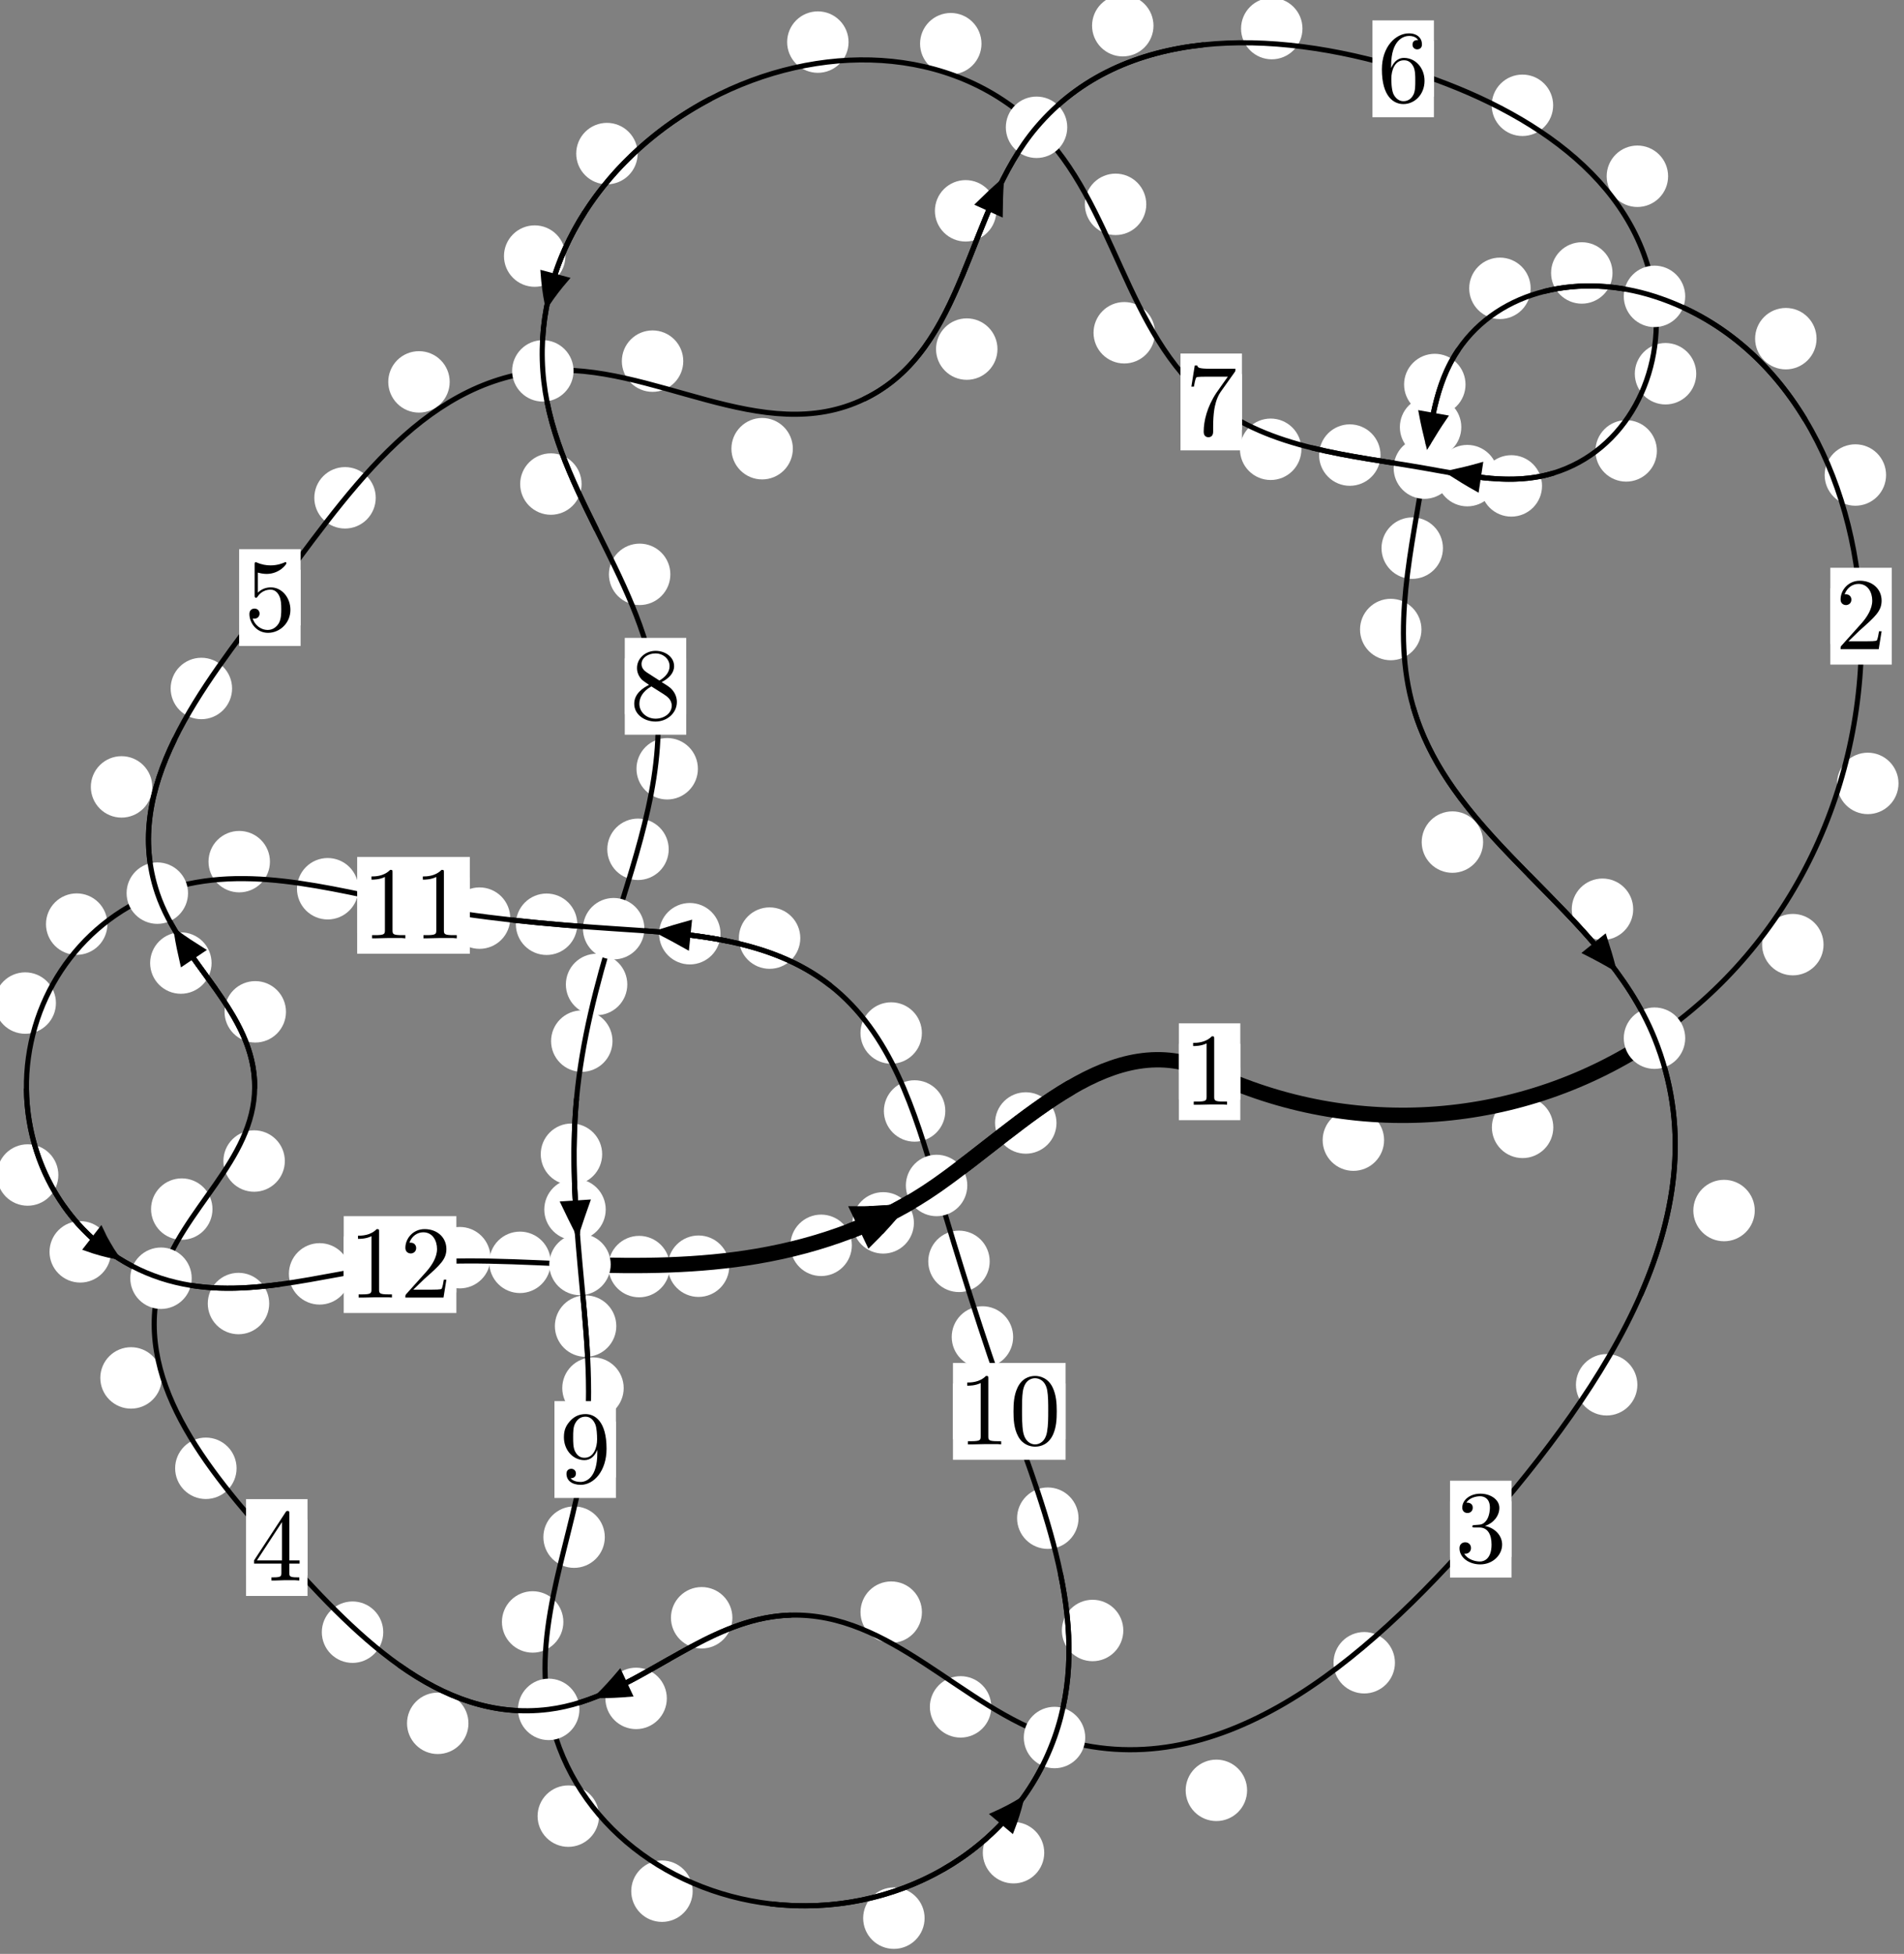<?xml version="1.0"?>
<!-- Created by MetaPost 1.999 on 2021.07.06:0002 -->
<svg version="1.1" xmlns="http://www.w3.org/2000/svg" xmlns:xlink="http://www.w3.org/1999/xlink" width="185.279" height="190.088" viewBox="0 0 185.279 190.088">
<rect x="0" y="0" width="185.279" height="190.088" fill="#808080" stroke="none"/>
<!-- Original BoundingBox: -161.534851 -88.599380 23.743942 101.488205 -->
  <defs>
    <g transform="scale(0.01,0.01)" id="GLYPHcmr10_48">
      <path style="fill-rule: evenodd;" d="M460 -320C460 -400,455 -480,420 -554C374 -650,292 -666,250 -666C190 -666,117 -640,76 -547C44 -478,39 -400,39 -320C39 -245,43 -155,84 -79C127 2,200 22,249 22C303 22,379 1,423 -94C455 -163,460 -241,460 -320M249 -0C210 -0,151 -25,133 -121C122 -181,122 -273,122 -332C122 -396,122 -462,130 -516C149 -635,224 -644,249 -644C282 -644,348 -626,367 -527C377 -471,377 -395,377 -332C377 -257,377 -189,366 -125C351 -30,294 -0,249 -0"></path>
    </g>
    <g transform="scale(0.01,0.01)" id="GLYPHcmr10_49">
      <path style="fill-rule: evenodd;" d="M294 -640C294 -664,294 -666,271 -666C209 -602,121 -602,89 -602L89 -571C109 -571,168 -571,220 -597L220 -79C220 -43,217 -31,127 -31L95 -31L95 -0L257 -0L130 -3L217 -3L257 -3L297 -3L384 -3L419 -0L419 -31L387 -31C297 -31,294 -42,294 -79"></path>
    </g>
    <g transform="scale(0.01,0.01)" id="GLYPHcmr10_50">
      <path style="fill-rule: evenodd;" d="M127 -77L233 -180C389 -318,449 -372,449 -472C449 -586,359 -666,237 -666C124 -666,50 -574,50 -485C50 -429,100 -429,103 -429C120 -429,155 -441,155 -482C155 -508,137 -534,102 -534C94 -534,92 -534,89 -533C112 -598,166 -635,224 -635C315 -635,358 -554,358 -472C358 -392,308 -313,253 -251L61 -37C50 -26,50 -24,50 -0L421 -0L449 -174L424 -174C419 -144,412 -100,402 -85C395 -77,329 -77,307 -77"></path>
    </g>
    <g transform="scale(0.01,0.01)" id="GLYPHcmr10_51">
      <path style="fill-rule: evenodd;" d="M290 -352C372 -379,430 -449,430 -528C430 -610,342 -666,246 -666C145 -666,69 -606,69 -530C69 -497,91 -478,120 -478C151 -478,171 -500,171 -529C171 -579,124 -579,109 -579C140 -628,206 -641,242 -641C283 -641,338 -619,338 -529C338 -517,336 -459,310 -415C280 -367,246 -364,221 -363C213 -362,189 -360,182 -360C174 -359,167 -358,167 -348C167 -337,174 -337,191 -337L235 -337C317 -337,354 -269,354 -171C354 -35,285 -6,241 -6C198 -6,123 -23,88 -82C123 -77,154 -99,154 -137C154 -173,127 -193,98 -193C74 -193,42 -179,42 -135C42 -44,135 22,244 22C366 22,457 -69,457 -171C457 -253,394 -331,290 -352"></path>
    </g>
    <g transform="scale(0.01,0.01)" id="GLYPHcmr10_52">
      <path style="fill-rule: evenodd;" d="M294 -165L294 -78C294 -42,292 -31,218 -31L197 -31L197 -0L332 -0L238 -3L290 -3L332 -3L374 -3L427 -3L468 -0L468 -31L447 -31C373 -31,371 -42,371 -78L371 -165L471 -165L471 -196L371 -196L371 -651C371 -671,371 -677,355 -677C346 -677,343 -677,335 -665L28 -196L28 -165M300 -196L56 -196L300 -569"></path>
    </g>
    <g transform="scale(0.01,0.01)" id="GLYPHcmr10_53">
      <path style="fill-rule: evenodd;" d="M449 -201C449 -320,367 -420,259 -420C211 -420,168 -404,132 -369L132 -564C152 -558,185 -551,217 -551C340 -551,410 -642,410 -655C410 -661,407 -666,400 -666C399 -666,397 -666,392 -663C372 -654,323 -634,256 -634C216 -634,170 -641,123 -662C115 -665,113 -665,111 -665C101 -665,101 -657,101 -641L101 -345C101 -327,101 -319,115 -319C122 -319,124 -322,128 -328C139 -344,176 -398,257 -398C309 -398,334 -352,342 -334C358 -297,360 -258,360 -208C360 -173,360 -113,336 -71C312 -32,275 -6,229 -6C156 -6,99 -59,82 -118C85 -117,88 -116,99 -116C132 -116,149 -141,149 -165C149 -189,132 -214,99 -214C85 -214,50 -207,50 -161C50 -75,119 22,231 22C347 22,449 -74,449 -201"></path>
    </g>
    <g transform="scale(0.01,0.01)" id="GLYPHcmr10_54">
      <path style="fill-rule: evenodd;" d="M132 -328L132 -352C132 -605,256 -641,307 -641C331 -641,373 -635,395 -601C380 -601,340 -601,340 -556C340 -525,364 -510,386 -510C402 -510,432 -519,432 -558C432 -618,388 -666,305 -666C177 -666,42 -537,42 -316C42 -49,158 22,251 22C362 22,457 -72,457 -204C457 -331,368 -427,257 -427C189 -427,152 -376,132 -328M251 -6C188 -6,158 -66,152 -81C134 -128,134 -208,134 -226C134 -304,166 -404,256 -404C272 -404,318 -404,349 -342C367 -305,367 -254,367 -205C367 -157,367 -107,350 -71C320 -11,274 -6,251 -6"></path>
    </g>
    <g transform="scale(0.01,0.01)" id="GLYPHcmr10_55">
      <path style="fill-rule: evenodd;" d="M476 -609C485 -621,485 -623,485 -644L242 -644C120 -644,118 -657,114 -676L89 -676L56 -470L81 -470C84 -486,93 -549,106 -561C113 -567,191 -567,204 -567L411 -567C400 -551,321 -442,299 -409C209 -274,176 -135,176 -33C176 -23,176 22,222 22C268 22,268 -23,268 -33L268 -84C268 -139,271 -194,279 -248C283 -271,297 -357,341 -419"></path>
    </g>
    <g transform="scale(0.01,0.01)" id="GLYPHcmr10_56">
      <path style="fill-rule: evenodd;" d="M163 -457C117 -487,113 -521,113 -538C113 -599,178 -641,249 -641C322 -641,386 -589,386 -517C386 -460,347 -412,287 -377M309 -362C381 -399,430 -451,430 -517C430 -609,341 -666,250 -666C150 -666,69 -592,69 -499C69 -481,71 -436,113 -389C124 -377,161 -352,186 -335C128 -306,42 -250,42 -151C42 -45,144 22,249 22C362 22,457 -61,457 -168C457 -204,446 -249,408 -291C389 -312,373 -322,309 -362M209 -320L332 -242C360 -223,407 -193,407 -132C407 -58,332 -6,250 -6C164 -6,92 -68,92 -151C92 -209,124 -273,209 -320"></path>
    </g>
    <g transform="scale(0.01,0.01)" id="GLYPHcmr10_57">
      <path style="fill-rule: evenodd;" d="M367 -318L367 -286C367 -52,263 -6,205 -6C188 -6,134 -8,107 -42C151 -42,159 -71,159 -88C159 -119,135 -134,113 -134C97 -134,67 -125,67 -86C67 -19,121 22,206 22C335 22,457 -114,457 -329C457 -598,342 -666,253 -666C198 -666,149 -648,106 -603C65 -558,42 -516,42 -441C42 -316,130 -218,242 -218C303 -218,344 -260,367 -318M243 -241C227 -241,181 -241,150 -304C132 -341,132 -391,132 -440C132 -494,132 -541,153 -578C180 -628,218 -641,253 -641C299 -641,332 -607,349 -562C361 -530,365 -467,365 -421C365 -338,331 -241,243 -241"></path>
    </g>
  </defs>
  <path d="M134.686 110.92C134.686 110.127,134.371 109.367,133.81 108.806C133.25 108.246,132.49 107.931,131.697 107.931C130.904 107.931,130.144 108.246,129.584 108.806C129.023 109.367,128.708 110.127,128.708 110.92C128.708 111.712,129.023 112.473,129.584 113.033C130.144 113.594,130.904 113.908,131.697 113.908C132.49 113.908,133.25 113.594,133.81 113.033C134.371 112.473,134.686 111.712,134.686 110.92Z" style="fill: rgb(100%,100%,100%);stroke: none;"></path>
  <path d="M120.693 104.266C120.693 103.474,120.378 102.714,119.818 102.153C119.257 101.593,118.497 101.278,117.705 101.278C116.912 101.278,116.152 101.593,115.591 102.153C115.031 102.714,114.716 103.474,114.716 104.266C114.716 105.059,115.031 105.819,115.591 106.38C116.152 106.94,116.912 107.255,117.705 107.255C118.497 107.255,119.257 106.94,119.818 106.38C120.378 105.819,120.693 105.059,120.693 104.266Z" style="fill: rgb(100%,100%,100%);stroke: none;"></path>
  <path d="M177.45 91.9C177.45 91.107,177.135 90.347,176.575 89.787C176.014 89.226,175.254 88.911,174.461 88.911C173.669 88.911,172.908 89.226,172.348 89.787C171.787 90.347,171.472 91.107,171.472 91.9C171.472 92.693,171.787 93.453,172.348 94.013C172.908 94.574,173.669 94.889,174.461 94.889C175.254 94.889,176.014 94.574,176.575 94.013C177.135 93.453,177.45 92.693,177.45 91.9Z" style="fill: rgb(100%,100%,100%);stroke: none;"></path>
  <path d="M151.153 109.677C151.153 108.885,150.838 108.124,150.278 107.564C149.717 107.003,148.957 106.689,148.164 106.689C147.372 106.689,146.611 107.003,146.051 107.564C145.491 108.124,145.176 108.885,145.176 109.677C145.176 110.47,145.491 111.23,146.051 111.791C146.611 112.351,147.372 112.666,148.164 112.666C148.957 112.666,149.717 112.351,150.278 111.791C150.838 111.23,151.153 110.47,151.153 109.677Z" style="fill: rgb(100%,100%,100%);stroke: none;"></path>
  <path d="M183.535 46.212C183.535 45.42,183.22 44.66,182.66 44.099C182.099 43.539,181.339 43.224,180.546 43.224C179.754 43.224,178.993 43.539,178.433 44.099C177.873 44.66,177.558 45.42,177.558 46.212C177.558 47.005,177.873 47.765,178.433 48.326C178.993 48.886,179.754 49.201,180.546 49.201C181.339 49.201,182.099 48.886,182.66 48.326C183.22 47.765,183.535 47.005,183.535 46.212Z" style="fill: rgb(100%,100%,100%);stroke: none;"></path>
  <path d="M184.744 76.215C184.744 75.423,184.429 74.662,183.869 74.102C183.308 73.541,182.548 73.226,181.755 73.226C180.963 73.226,180.202 73.541,179.642 74.102C179.081 74.662,178.766 75.423,178.766 76.215C178.766 77.008,179.081 77.768,179.642 78.329C180.202 78.889,180.963 79.204,181.755 79.204C182.548 79.204,183.308 78.889,183.869 78.329C184.429 77.768,184.744 77.008,184.744 76.215Z" style="fill: rgb(100%,100%,100%);stroke: none;"></path>
  <path d="M156.914 26.555C156.914 25.762,156.599 25.002,156.039 24.442C155.478 23.881,154.718 23.566,153.925 23.566C153.133 23.566,152.372 23.881,151.812 24.442C151.251 25.002,150.936 25.762,150.936 26.555C150.936 27.348,151.251 28.108,151.812 28.668C152.372 29.229,153.133 29.544,153.925 29.544C154.718 29.544,155.478 29.229,156.039 28.668C156.599 28.108,156.914 27.348,156.914 26.555Z" style="fill: rgb(100%,100%,100%);stroke: none;"></path>
  <path d="M176.769 32.948C176.769 32.155,176.454 31.395,175.893 30.835C175.333 30.274,174.573 29.959,173.78 29.959C172.987 29.959,172.227 30.274,171.667 30.835C171.106 31.395,170.791 32.155,170.791 32.948C170.791 33.741,171.106 34.501,171.667 35.061C172.227 35.622,172.987 35.937,173.78 35.937C174.573 35.937,175.333 35.622,175.893 35.061C176.454 34.501,176.769 33.741,176.769 32.948Z" style="fill: rgb(100%,100%,100%);stroke: none;"></path>
  <path d="M142.61 37.407C142.61 36.615,142.295 35.855,141.734 35.294C141.174 34.734,140.414 34.419,139.621 34.419C138.828 34.419,138.068 34.734,137.508 35.294C136.947 35.855,136.632 36.615,136.632 37.407C136.632 38.2,136.947 38.96,137.508 39.521C138.068 40.081,138.828 40.396,139.621 40.396C140.414 40.396,141.174 40.081,141.734 39.521C142.295 38.96,142.61 38.2,142.61 37.407Z" style="fill: rgb(100%,100%,100%);stroke: none;"></path>
  <path d="M148.948 28.051C148.948 27.258,148.633 26.498,148.073 25.938C147.512 25.377,146.752 25.062,145.959 25.062C145.167 25.062,144.406 25.377,143.846 25.938C143.285 26.498,142.97 27.258,142.97 28.051C142.97 28.844,143.285 29.604,143.846 30.164C144.406 30.725,145.167 31.04,145.959 31.04C146.752 31.04,147.512 30.725,148.073 30.164C148.633 29.604,148.948 28.844,148.948 28.051Z" style="fill: rgb(100%,100%,100%);stroke: none;"></path>
  <path d="M140.413 53.326C140.413 52.533,140.098 51.773,139.538 51.213C138.977 50.652,138.217 50.337,137.424 50.337C136.632 50.337,135.872 50.652,135.311 51.213C134.751 51.773,134.436 52.533,134.436 53.326C134.436 54.119,134.751 54.879,135.311 55.439C135.872 56,136.632 56.315,137.424 56.315C138.217 56.315,138.977 56,139.538 55.439C140.098 54.879,140.413 54.119,140.413 53.326Z" style="fill: rgb(100%,100%,100%);stroke: none;"></path>
  <path d="M142.2 41.553C142.2 40.76,141.885 40,141.324 39.44C140.764 38.879,140.004 38.564,139.211 38.564C138.418 38.564,137.658 38.879,137.098 39.44C136.537 40,136.222 40.76,136.222 41.553C136.222 42.346,136.537 43.106,137.098 43.666C137.658 44.227,138.418 44.542,139.211 44.542C140.004 44.542,140.764 44.227,141.324 43.666C141.885 43.106,142.2 42.346,142.2 41.553Z" style="fill: rgb(100%,100%,100%);stroke: none;"></path>
  <path d="M144.323 81.924C144.323 81.131,144.008 80.371,143.448 79.811C142.887 79.25,142.127 78.935,141.335 78.935C140.542 78.935,139.782 79.25,139.221 79.811C138.661 80.371,138.346 81.131,138.346 81.924C138.346 82.717,138.661 83.477,139.221 84.037C139.782 84.598,140.542 84.913,141.335 84.913C142.127 84.913,142.887 84.598,143.448 84.037C144.008 83.477,144.323 82.717,144.323 81.924Z" style="fill: rgb(100%,100%,100%);stroke: none;"></path>
  <path d="M138.322 61.244C138.322 60.451,138.007 59.691,137.447 59.131C136.886 58.57,136.126 58.255,135.333 58.255C134.541 58.255,133.781 58.57,133.22 59.131C132.66 59.691,132.345 60.451,132.345 61.244C132.345 62.037,132.66 62.797,133.22 63.357C133.781 63.918,134.541 64.233,135.333 64.233C136.126 64.233,136.886 63.918,137.447 63.357C138.007 62.797,138.322 62.037,138.322 61.244Z" style="fill: rgb(100%,100%,100%);stroke: none;"></path>
  <path d="M170.756 117.768C170.756 116.975,170.441 116.215,169.88 115.655C169.32 115.094,168.56 114.779,167.767 114.779C166.974 114.779,166.214 115.094,165.654 115.655C165.093 116.215,164.778 116.975,164.778 117.768C164.778 118.561,165.093 119.321,165.654 119.881C166.214 120.442,166.974 120.757,167.767 120.757C168.56 120.757,169.32 120.442,169.88 119.881C170.441 119.321,170.756 118.561,170.756 117.768Z" style="fill: rgb(100%,100%,100%);stroke: none;"></path>
  <path d="M158.927 88.457C158.927 87.664,158.612 86.904,158.051 86.344C157.491 85.783,156.731 85.468,155.938 85.468C155.145 85.468,154.385 85.783,153.825 86.344C153.264 86.904,152.949 87.664,152.949 88.457C152.949 89.25,153.264 90.01,153.825 90.57C154.385 91.131,155.145 91.446,155.938 91.446C156.731 91.446,157.491 91.131,158.051 90.57C158.612 90.01,158.927 89.25,158.927 88.457Z" style="fill: rgb(100%,100%,100%);stroke: none;"></path>
  <path d="M135.742 161.762C135.742 160.969,135.427 160.209,134.867 159.648C134.306 159.088,133.546 158.773,132.754 158.773C131.961 158.773,131.201 159.088,130.64 159.648C130.08 160.209,129.765 160.969,129.765 161.762C129.765 162.554,130.08 163.314,130.64 163.875C131.201 164.435,131.961 164.75,132.754 164.75C133.546 164.75,134.306 164.435,134.867 163.875C135.427 163.314,135.742 162.554,135.742 161.762Z" style="fill: rgb(100%,100%,100%);stroke: none;"></path>
  <path d="M159.333 134.719C159.333 133.926,159.018 133.166,158.457 132.606C157.897 132.045,157.137 131.73,156.344 131.73C155.551 131.73,154.791 132.045,154.231 132.606C153.67 133.166,153.355 133.926,153.355 134.719C153.355 135.512,153.67 136.272,154.231 136.832C154.791 137.393,155.551 137.708,156.344 137.708C157.137 137.708,157.897 137.393,158.457 136.832C159.018 136.272,159.333 135.512,159.333 134.719Z" style="fill: rgb(100%,100%,100%);stroke: none;"></path>
  <path d="M96.464 166.054C96.464 165.262,96.149 164.501,95.589 163.941C95.028 163.381,94.268 163.066,93.475 163.066C92.683 163.066,91.922 163.381,91.362 163.941C90.801 164.501,90.486 165.262,90.486 166.054C90.486 166.847,90.801 167.607,91.362 168.168C91.922 168.728,92.683 169.043,93.475 169.043C94.268 169.043,95.028 168.728,95.589 168.168C96.149 167.607,96.464 166.847,96.464 166.054Z" style="fill: rgb(100%,100%,100%);stroke: none;"></path>
  <path d="M121.355 174.174C121.355 173.382,121.04 172.621,120.48 172.061C119.919 171.5,119.159 171.186,118.367 171.186C117.574 171.186,116.814 171.5,116.253 172.061C115.693 172.621,115.378 173.382,115.378 174.174C115.378 174.967,115.693 175.727,116.253 176.288C116.814 176.848,117.574 177.163,118.367 177.163C119.159 177.163,119.919 176.848,120.48 176.288C121.04 175.727,121.355 174.967,121.355 174.174Z" style="fill: rgb(100%,100%,100%);stroke: none;"></path>
  <path d="M71.269 157.385C71.269 156.593,70.954 155.832,70.393 155.272C69.833 154.712,69.073 154.397,68.28 154.397C67.487 154.397,66.727 154.712,66.167 155.272C65.606 155.832,65.291 156.593,65.291 157.385C65.291 158.178,65.606 158.938,66.167 159.499C66.727 160.059,67.487 160.374,68.28 160.374C69.073 160.374,69.833 160.059,70.393 159.499C70.954 158.938,71.269 158.178,71.269 157.385Z" style="fill: rgb(100%,100%,100%);stroke: none;"></path>
  <path d="M89.713 156.839C89.713 156.047,89.398 155.287,88.838 154.726C88.277 154.166,87.517 153.851,86.725 153.851C85.932 153.851,85.172 154.166,84.611 154.726C84.051 155.287,83.736 156.047,83.736 156.839C83.736 157.632,84.051 158.392,84.611 158.953C85.172 159.513,85.932 159.828,86.725 159.828C87.517 159.828,88.277 159.513,88.838 158.953C89.398 158.392,89.713 157.632,89.713 156.839Z" style="fill: rgb(100%,100%,100%);stroke: none;"></path>
  <path d="M45.586 167.654C45.586 166.862,45.271 166.102,44.71 165.541C44.15 164.981,43.39 164.666,42.597 164.666C41.804 164.666,41.044 164.981,40.484 165.541C39.923 166.102,39.608 166.862,39.608 167.654C39.608 168.447,39.923 169.207,40.484 169.768C41.044 170.328,41.804 170.643,42.597 170.643C43.39 170.643,44.15 170.328,44.71 169.768C45.271 169.207,45.586 168.447,45.586 167.654Z" style="fill: rgb(100%,100%,100%);stroke: none;"></path>
  <path d="M64.889 165.229C64.889 164.437,64.574 163.677,64.013 163.116C63.453 162.556,62.693 162.241,61.9 162.241C61.107 162.241,60.347 162.556,59.787 163.116C59.226 163.677,58.911 164.437,58.911 165.229C58.911 166.022,59.226 166.782,59.787 167.343C60.347 167.903,61.107 168.218,61.9 168.218C62.693 168.218,63.453 167.903,64.013 167.343C64.574 166.782,64.889 166.022,64.889 165.229Z" style="fill: rgb(100%,100%,100%);stroke: none;"></path>
  <path d="M23.02 142.844C23.02 142.052,22.705 141.292,22.145 140.731C21.584 140.171,20.824 139.856,20.031 139.856C19.239 139.856,18.479 140.171,17.918 140.731C17.358 141.292,17.043 142.052,17.043 142.844C17.043 143.637,17.358 144.397,17.918 144.958C18.479 145.518,19.239 145.833,20.031 145.833C20.824 145.833,21.584 145.518,22.145 144.958C22.705 144.397,23.02 143.637,23.02 142.844Z" style="fill: rgb(100%,100%,100%);stroke: none;"></path>
  <path d="M37.294 158.788C37.294 157.995,36.979 157.235,36.418 156.675C35.858 156.114,35.098 155.799,34.305 155.799C33.512 155.799,32.752 156.114,32.192 156.675C31.631 157.235,31.316 157.995,31.316 158.788C31.316 159.581,31.631 160.341,32.192 160.901C32.752 161.462,33.512 161.777,34.305 161.777C35.098 161.777,35.858 161.462,36.418 160.901C36.979 160.341,37.294 159.581,37.294 158.788Z" style="fill: rgb(100%,100%,100%);stroke: none;"></path>
  <path d="M20.676 117.628C20.676 116.835,20.361 116.075,19.801 115.514C19.24 114.954,18.48 114.639,17.688 114.639C16.895 114.639,16.135 114.954,15.574 115.514C15.014 116.075,14.699 116.835,14.699 117.628C14.699 118.42,15.014 119.18,15.574 119.741C16.135 120.301,16.895 120.616,17.688 120.616C18.48 120.616,19.24 120.301,19.801 119.741C20.361 119.18,20.676 118.42,20.676 117.628Z" style="fill: rgb(100%,100%,100%);stroke: none;"></path>
  <path d="M15.74 134.052C15.74 133.259,15.425 132.499,14.864 131.939C14.304 131.378,13.544 131.063,12.751 131.063C11.958 131.063,11.198 131.378,10.638 131.939C10.077 132.499,9.762 133.259,9.762 134.052C9.762 134.845,10.077 135.605,10.638 136.165C11.198 136.726,11.958 137.041,12.751 137.041C13.544 137.041,14.304 136.726,14.864 136.165C15.425 135.605,15.74 134.845,15.74 134.052Z" style="fill: rgb(100%,100%,100%);stroke: none;"></path>
  <path d="M27.829 98.436C27.829 97.644,27.514 96.884,26.953 96.323C26.393 95.763,25.633 95.448,24.84 95.448C24.047 95.448,23.287 95.763,22.727 96.323C22.166 96.884,21.851 97.644,21.851 98.436C21.851 99.229,22.166 99.989,22.727 100.55C23.287 101.11,24.047 101.425,24.84 101.425C25.633 101.425,26.393 101.11,26.953 100.55C27.514 99.989,27.829 99.229,27.829 98.436Z" style="fill: rgb(100%,100%,100%);stroke: none;"></path>
  <path d="M27.717 112.952C27.717 112.159,27.403 111.399,26.842 110.839C26.282 110.278,25.521 109.963,24.729 109.963C23.936 109.963,23.176 110.278,22.615 110.839C22.055 111.399,21.74 112.159,21.74 112.952C21.74 113.745,22.055 114.505,22.615 115.065C23.176 115.626,23.936 115.941,24.729 115.941C25.521 115.941,26.282 115.626,26.842 115.065C27.403 114.505,27.717 113.745,27.717 112.952Z" style="fill: rgb(100%,100%,100%);stroke: none;"></path>
  <path d="M14.817 76.554C14.817 75.761,14.502 75.001,13.941 74.44C13.381 73.88,12.621 73.565,11.828 73.565C11.035 73.565,10.275 73.88,9.715 74.44C9.154 75.001,8.839 75.761,8.839 76.554C8.839 77.346,9.154 78.106,9.715 78.667C10.275 79.227,11.035 79.542,11.828 79.542C12.621 79.542,13.381 79.227,13.941 78.667C14.502 78.106,14.817 77.346,14.817 76.554Z" style="fill: rgb(100%,100%,100%);stroke: none;"></path>
  <path d="M20.588 93.692C20.588 92.9,20.273 92.14,19.712 91.579C19.152 91.019,18.392 90.704,17.599 90.704C16.806 90.704,16.046 91.019,15.486 91.579C14.925 92.14,14.61 92.9,14.61 93.692C14.61 94.485,14.925 95.245,15.486 95.806C16.046 96.366,16.806 96.681,17.599 96.681C18.392 96.681,19.152 96.366,19.712 95.806C20.273 95.245,20.588 94.485,20.588 93.692Z" style="fill: rgb(100%,100%,100%);stroke: none;"></path>
  <path d="M36.563 48.43C36.563 47.637,36.248 46.877,35.688 46.317C35.127 45.756,34.367 45.441,33.574 45.441C32.782 45.441,32.021 45.756,31.461 46.317C30.9 46.877,30.586 47.637,30.586 48.43C30.586 49.223,30.9 49.983,31.461 50.543C32.021 51.104,32.782 51.419,33.574 51.419C34.367 51.419,35.127 51.104,35.688 50.543C36.248 49.983,36.563 49.223,36.563 48.43Z" style="fill: rgb(100%,100%,100%);stroke: none;"></path>
  <path d="M22.584 66.979C22.584 66.186,22.269 65.426,21.708 64.866C21.148 64.305,20.387 63.99,19.595 63.99C18.802 63.99,18.042 64.305,17.481 64.866C16.921 65.426,16.606 66.186,16.606 66.979C16.606 67.772,16.921 68.532,17.481 69.092C18.042 69.653,18.802 69.968,19.595 69.968C20.387 69.968,21.148 69.653,21.708 69.092C22.269 68.532,22.584 67.772,22.584 66.979Z" style="fill: rgb(100%,100%,100%);stroke: none;"></path>
  <path d="M66.489 35.134C66.489 34.341,66.175 33.581,65.614 33.02C65.054 32.46,64.293 32.145,63.501 32.145C62.708 32.145,61.948 32.46,61.387 33.02C60.827 33.581,60.512 34.341,60.512 35.134C60.512 35.926,60.827 36.686,61.387 37.247C61.948 37.807,62.708 38.122,63.501 38.122C64.293 38.122,65.054 37.807,65.614 37.247C66.175 36.686,66.489 35.926,66.489 35.134Z" style="fill: rgb(100%,100%,100%);stroke: none;"></path>
  <path d="M43.76 37.152C43.76 36.359,43.445 35.599,42.884 35.038C42.324 34.478,41.563 34.163,40.771 34.163C39.978 34.163,39.218 34.478,38.657 35.038C38.097 35.599,37.782 36.359,37.782 37.152C37.782 37.944,38.097 38.705,38.657 39.265C39.218 39.826,39.978 40.141,40.771 40.141C41.563 40.141,42.324 39.826,42.884 39.265C43.445 38.705,43.76 37.944,43.76 37.152Z" style="fill: rgb(100%,100%,100%);stroke: none;"></path>
  <path d="M97.064 33.962C97.064 33.17,96.749 32.409,96.188 31.849C95.628 31.288,94.868 30.973,94.075 30.973C93.282 30.973,92.522 31.288,91.962 31.849C91.401 32.409,91.086 33.17,91.086 33.962C91.086 34.755,91.401 35.515,91.962 36.076C92.522 36.636,93.282 36.951,94.075 36.951C94.868 36.951,95.628 36.636,96.188 36.076C96.749 35.515,97.064 34.755,97.064 33.962Z" style="fill: rgb(100%,100%,100%);stroke: none;"></path>
  <path d="M77.152 43.652C77.152 42.859,76.837 42.099,76.277 41.539C75.716 40.978,74.956 40.663,74.163 40.663C73.371 40.663,72.61 40.978,72.05 41.539C71.489 42.099,71.174 42.859,71.174 43.652C71.174 44.445,71.489 45.205,72.05 45.765C72.61 46.326,73.371 46.641,74.163 46.641C74.956 46.641,75.716 46.326,76.277 45.765C76.837 45.205,77.152 44.445,77.152 43.652Z" style="fill: rgb(100%,100%,100%);stroke: none;"></path>
  <path d="M112.246 2.501C112.246 1.708,111.931 0.948,111.371 0.387C110.81 -0.173,110.05 -0.488,109.257 -0.488C108.465 -0.488,107.705 -0.173,107.144 0.387C106.584 0.948,106.269 1.708,106.269 2.501C106.269 3.293,106.584 4.053,107.144 4.614C107.705 5.174,108.465 5.489,109.257 5.489C110.05 5.489,110.81 5.174,111.371 4.614C111.931 4.053,112.246 3.293,112.246 2.501Z" style="fill: rgb(100%,100%,100%);stroke: none;"></path>
  <path d="M96.954 20.511C96.954 19.718,96.639 18.958,96.078 18.397C95.518 17.837,94.758 17.522,93.965 17.522C93.172 17.522,92.412 17.837,91.852 18.397C91.291 18.958,90.976 19.718,90.976 20.511C90.976 21.303,91.291 22.063,91.852 22.624C92.412 23.184,93.172 23.499,93.965 23.499C94.758 23.499,95.518 23.184,96.078 22.624C96.639 22.063,96.954 21.303,96.954 20.511Z" style="fill: rgb(100%,100%,100%);stroke: none;"></path>
  <path d="M151.138 10.244C151.138 9.452,150.823 8.692,150.262 8.131C149.702 7.571,148.942 7.256,148.149 7.256C147.356 7.256,146.596 7.571,146.036 8.131C145.475 8.692,145.16 9.452,145.16 10.244C145.16 11.037,145.475 11.797,146.036 12.358C146.596 12.918,147.356 13.233,148.149 13.233C148.942 13.233,149.702 12.918,150.262 12.358C150.823 11.797,151.138 11.037,151.138 10.244Z" style="fill: rgb(100%,100%,100%);stroke: none;"></path>
  <path d="M126.744 2.781C126.744 1.988,126.429 1.228,125.869 0.668C125.309 0.107,124.548 -0.208,123.756 -0.208C122.963 -0.208,122.203 0.107,121.642 0.668C121.082 1.228,120.767 1.988,120.767 2.781C120.767 3.574,121.082 4.334,121.642 4.894C122.203 5.455,122.963 5.77,123.756 5.77C124.548 5.77,125.309 5.455,125.869 4.894C126.429 4.334,126.744 3.574,126.744 2.781Z" style="fill: rgb(100%,100%,100%);stroke: none;"></path>
  <path d="M165.061 36.359C165.061 35.566,164.746 34.806,164.186 34.246C163.625 33.685,162.865 33.37,162.072 33.37C161.28 33.37,160.519 33.685,159.959 34.246C159.398 34.806,159.084 35.566,159.084 36.359C159.084 37.152,159.398 37.912,159.959 38.472C160.519 39.033,161.28 39.348,162.072 39.348C162.865 39.348,163.625 39.033,164.186 38.472C164.746 37.912,165.061 37.152,165.061 36.359Z" style="fill: rgb(100%,100%,100%);stroke: none;"></path>
  <path d="M162.324 17.148C162.324 16.355,162.009 15.595,161.449 15.035C160.888 14.474,160.128 14.159,159.335 14.159C158.543 14.159,157.782 14.474,157.222 15.035C156.661 15.595,156.346 16.355,156.346 17.148C156.346 17.941,156.661 18.701,157.222 19.261C157.782 19.822,158.543 20.137,159.335 20.137C160.128 20.137,160.888 19.822,161.449 19.261C162.009 18.701,162.324 17.941,162.324 17.148Z" style="fill: rgb(100%,100%,100%);stroke: none;"></path>
  <path d="M150.056 47.272C150.056 46.479,149.741 45.719,149.181 45.158C148.62 44.598,147.86 44.283,147.068 44.283C146.275 44.283,145.515 44.598,144.954 45.158C144.394 45.719,144.079 46.479,144.079 47.272C144.079 48.064,144.394 48.824,144.954 49.385C145.515 49.945,146.275 50.26,147.068 50.26C147.86 50.26,148.62 49.945,149.181 49.385C149.741 48.824,150.056 48.064,150.056 47.272Z" style="fill: rgb(100%,100%,100%);stroke: none;"></path>
  <path d="M161.232 43.866C161.232 43.073,160.917 42.313,160.357 41.753C159.796 41.192,159.036 40.877,158.243 40.877C157.451 40.877,156.69 41.192,156.13 41.753C155.57 42.313,155.255 43.073,155.255 43.866C155.255 44.659,155.57 45.419,156.13 45.979C156.69 46.54,157.451 46.855,158.243 46.855C159.036 46.855,159.796 46.54,160.357 45.979C160.917 45.419,161.232 44.659,161.232 43.866Z" style="fill: rgb(100%,100%,100%);stroke: none;"></path>
  <path d="M134.339 44.273C134.339 43.48,134.024 42.72,133.464 42.16C132.903 41.599,132.143 41.284,131.35 41.284C130.558 41.284,129.798 41.599,129.237 42.16C128.677 42.72,128.362 43.48,128.362 44.273C128.362 45.066,128.677 45.826,129.237 46.386C129.798 46.947,130.558 47.262,131.35 47.262C132.143 47.262,132.903 46.947,133.464 46.386C134.024 45.826,134.339 45.066,134.339 44.273Z" style="fill: rgb(100%,100%,100%);stroke: none;"></path>
  <path d="M145.774 46.272C145.774 45.479,145.459 44.719,144.898 44.159C144.338 43.598,143.578 43.283,142.785 43.283C141.992 43.283,141.232 43.598,140.672 44.159C140.111 44.719,139.796 45.479,139.796 46.272C139.796 47.065,140.111 47.825,140.672 48.385C141.232 48.946,141.992 49.261,142.785 49.261C143.578 49.261,144.338 48.946,144.898 48.385C145.459 47.825,145.774 47.065,145.774 46.272Z" style="fill: rgb(100%,100%,100%);stroke: none;"></path>
  <path d="M112.391 32.373C112.391 31.58,112.076 30.82,111.515 30.26C110.955 29.699,110.195 29.384,109.402 29.384C108.609 29.384,107.849 29.699,107.289 30.26C106.728 30.82,106.413 31.58,106.413 32.373C106.413 33.166,106.728 33.926,107.289 34.486C107.849 35.047,108.609 35.362,109.402 35.362C110.195 35.362,110.955 35.047,111.515 34.486C112.076 33.926,112.391 33.166,112.391 32.373Z" style="fill: rgb(100%,100%,100%);stroke: none;"></path>
  <path d="M126.639 43.709C126.639 42.916,126.324 42.156,125.763 41.596C125.203 41.035,124.443 40.72,123.65 40.72C122.857 40.72,122.097 41.035,121.537 41.596C120.976 42.156,120.661 42.916,120.661 43.709C120.661 44.502,120.976 45.262,121.537 45.822C122.097 46.383,122.857 46.698,123.65 46.698C124.443 46.698,125.203 46.383,125.763 45.822C126.324 45.262,126.639 44.502,126.639 43.709Z" style="fill: rgb(100%,100%,100%);stroke: none;"></path>
  <path d="M95.509 4.25C95.509 3.457,95.194 2.697,94.634 2.136C94.073 1.576,93.313 1.261,92.52 1.261C91.728 1.261,90.967 1.576,90.407 2.136C89.847 2.697,89.532 3.457,89.532 4.25C89.532 5.042,89.847 5.802,90.407 6.363C90.967 6.923,91.728 7.238,92.52 7.238C93.313 7.238,94.073 6.923,94.634 6.363C95.194 5.802,95.509 5.042,95.509 4.25Z" style="fill: rgb(100%,100%,100%);stroke: none;"></path>
  <path d="M111.545 19.879C111.545 19.087,111.23 18.326,110.67 17.766C110.109 17.205,109.349 16.891,108.556 16.891C107.764 16.891,107.004 17.205,106.443 17.766C105.883 18.326,105.568 19.087,105.568 19.879C105.568 20.672,105.883 21.432,106.443 21.993C107.004 22.553,107.764 22.868,108.556 22.868C109.349 22.868,110.109 22.553,110.67 21.993C111.23 21.432,111.545 20.672,111.545 19.879Z" style="fill: rgb(100%,100%,100%);stroke: none;"></path>
  <path d="M62.05 14.942C62.05 14.149,61.735 13.389,61.174 12.829C60.614 12.268,59.854 11.953,59.061 11.953C58.268 11.953,57.508 12.268,56.948 12.829C56.387 13.389,56.072 14.149,56.072 14.942C56.072 15.735,56.387 16.495,56.948 17.055C57.508 17.616,58.268 17.931,59.061 17.931C59.854 17.931,60.614 17.616,61.174 17.055C61.735 16.495,62.05 15.735,62.05 14.942Z" style="fill: rgb(100%,100%,100%);stroke: none;"></path>
  <path d="M82.575 4.095C82.575 3.302,82.26 2.542,81.699 1.982C81.139 1.421,80.379 1.106,79.586 1.106C78.793 1.106,78.033 1.421,77.473 1.982C76.912 2.542,76.597 3.302,76.597 4.095C76.597 4.888,76.912 5.648,77.473 6.208C78.033 6.769,78.793 7.084,79.586 7.084C80.379 7.084,81.139 6.769,81.699 6.208C82.26 5.648,82.575 4.888,82.575 4.095Z" style="fill: rgb(100%,100%,100%);stroke: none;"></path>
  <path d="M56.595 47.092C56.595 46.299,56.28 45.539,55.72 44.979C55.159 44.418,54.399 44.103,53.606 44.103C52.814 44.103,52.054 44.418,51.493 44.979C50.933 45.539,50.618 46.299,50.618 47.092C50.618 47.885,50.933 48.645,51.493 49.205C52.054 49.766,52.814 50.081,53.606 50.081C54.399 50.081,55.159 49.766,55.72 49.205C56.28 48.645,56.595 47.885,56.595 47.092Z" style="fill: rgb(100%,100%,100%);stroke: none;"></path>
  <path d="M55.019 24.914C55.019 24.121,54.704 23.361,54.144 22.801C53.583 22.24,52.823 21.925,52.03 21.925C51.238 21.925,50.477 22.24,49.917 22.801C49.357 23.361,49.042 24.121,49.042 24.914C49.042 25.707,49.357 26.467,49.917 27.027C50.477 27.588,51.238 27.903,52.03 27.903C52.823 27.903,53.583 27.588,54.144 27.027C54.704 26.467,55.019 25.707,55.019 24.914Z" style="fill: rgb(100%,100%,100%);stroke: none;"></path>
  <path d="M67.913 74.79C67.913 73.997,67.598 73.237,67.038 72.676C66.477 72.116,65.717 71.801,64.924 71.801C64.132 71.801,63.372 72.116,62.811 72.676C62.251 73.237,61.936 73.997,61.936 74.79C61.936 75.582,62.251 76.343,62.811 76.903C63.372 77.463,64.132 77.778,64.924 77.778C65.717 77.778,66.477 77.463,67.038 76.903C67.598 76.343,67.913 75.582,67.913 74.79Z" style="fill: rgb(100%,100%,100%);stroke: none;"></path>
  <path d="M65.233 55.876C65.233 55.083,64.918 54.323,64.357 53.762C63.797 53.202,63.036 52.887,62.244 52.887C61.451 52.887,60.691 53.202,60.13 53.762C59.57 54.323,59.255 55.083,59.255 55.876C59.255 56.668,59.57 57.429,60.13 57.989C60.691 58.549,61.451 58.864,62.244 58.864C63.036 58.864,63.797 58.549,64.357 57.989C64.918 57.429,65.233 56.668,65.233 55.876Z" style="fill: rgb(100%,100%,100%);stroke: none;"></path>
  <path d="M61.042 95.774C61.042 94.981,60.727 94.221,60.167 93.661C59.606 93.1,58.846 92.785,58.053 92.785C57.261 92.785,56.501 93.1,55.94 93.661C55.38 94.221,55.065 94.981,55.065 95.774C55.065 96.567,55.38 97.327,55.94 97.887C56.501 98.448,57.261 98.763,58.053 98.763C58.846 98.763,59.606 98.448,60.167 97.887C60.727 97.327,61.042 96.567,61.042 95.774Z" style="fill: rgb(100%,100%,100%);stroke: none;"></path>
  <path d="M65.072 82.625C65.072 81.832,64.757 81.072,64.197 80.511C63.636 79.951,62.876 79.636,62.083 79.636C61.291 79.636,60.531 79.951,59.97 80.511C59.41 81.072,59.095 81.832,59.095 82.625C59.095 83.417,59.41 84.177,59.97 84.738C60.531 85.298,61.291 85.613,62.083 85.613C62.876 85.613,63.636 85.298,64.197 84.738C64.757 84.177,65.072 83.417,65.072 82.625Z" style="fill: rgb(100%,100%,100%);stroke: none;"></path>
  <path d="M58.597 112.29C58.597 111.498,58.282 110.738,57.722 110.177C57.161 109.617,56.401 109.302,55.608 109.302C54.816 109.302,54.056 109.617,53.495 110.177C52.935 110.738,52.62 111.498,52.62 112.29C52.62 113.083,52.935 113.843,53.495 114.404C54.056 114.964,54.816 115.279,55.608 115.279C56.401 115.279,57.161 114.964,57.722 114.404C58.282 113.843,58.597 113.083,58.597 112.29Z" style="fill: rgb(100%,100%,100%);stroke: none;"></path>
  <path d="M59.603 101.286C59.603 100.493,59.289 99.733,58.728 99.173C58.168 98.612,57.407 98.297,56.615 98.297C55.822 98.297,55.062 98.612,54.501 99.173C53.941 99.733,53.626 100.493,53.626 101.286C53.626 102.079,53.941 102.839,54.501 103.399C55.062 103.96,55.822 104.275,56.615 104.275C57.407 104.275,58.168 103.96,58.728 103.399C59.289 102.839,59.603 102.079,59.603 101.286Z" style="fill: rgb(100%,100%,100%);stroke: none;"></path>
  <path d="M59.973 129.013C59.973 128.22,59.658 127.46,59.097 126.899C58.537 126.339,57.777 126.024,56.984 126.024C56.191 126.024,55.431 126.339,54.871 126.899C54.31 127.46,53.995 128.22,53.995 129.013C53.995 129.805,54.31 130.565,54.871 131.126C55.431 131.686,56.191 132.001,56.984 132.001C57.777 132.001,58.537 131.686,59.097 131.126C59.658 130.565,59.973 129.805,59.973 129.013Z" style="fill: rgb(100%,100%,100%);stroke: none;"></path>
  <path d="M58.943 117.667C58.943 116.875,58.628 116.115,58.067 115.554C57.507 114.994,56.747 114.679,55.954 114.679C55.161 114.679,54.401 114.994,53.841 115.554C53.28 116.115,52.965 116.875,52.965 117.667C52.965 118.46,53.28 119.22,53.841 119.781C54.401 120.341,55.161 120.656,55.954 120.656C56.747 120.656,57.507 120.341,58.067 119.781C58.628 119.22,58.943 118.46,58.943 117.667Z" style="fill: rgb(100%,100%,100%);stroke: none;"></path>
  <path d="M58.854 149.542C58.854 148.749,58.539 147.989,57.979 147.428C57.418 146.868,56.658 146.553,55.865 146.553C55.073 146.553,54.313 146.868,53.752 147.428C53.192 147.989,52.877 148.749,52.877 149.542C52.877 150.334,53.192 151.095,53.752 151.655C54.313 152.216,55.073 152.531,55.865 152.531C56.658 152.531,57.418 152.216,57.979 151.655C58.539 151.095,58.854 150.334,58.854 149.542Z" style="fill: rgb(100%,100%,100%);stroke: none;"></path>
  <path d="M60.691 135.04C60.691 134.248,60.377 133.487,59.816 132.927C59.256 132.366,58.495 132.052,57.703 132.052C56.91 132.052,56.15 132.366,55.589 132.927C55.029 133.487,54.714 134.248,54.714 135.04C54.714 135.833,55.029 136.593,55.589 137.154C56.15 137.714,56.91 138.029,57.703 138.029C58.495 138.029,59.256 137.714,59.816 137.154C60.377 136.593,60.691 135.833,60.691 135.04Z" style="fill: rgb(100%,100%,100%);stroke: none;"></path>
  <path d="M58.29 176.684C58.29 175.891,57.975 175.131,57.415 174.571C56.854 174.01,56.094 173.695,55.301 173.695C54.509 173.695,53.749 174.01,53.188 174.571C52.628 175.131,52.313 175.891,52.313 176.684C52.313 177.477,52.628 178.237,53.188 178.797C53.749 179.358,54.509 179.673,55.301 179.673C56.094 179.673,56.854 179.358,57.415 178.797C57.975 178.237,58.29 177.477,58.29 176.684Z" style="fill: rgb(100%,100%,100%);stroke: none;"></path>
  <path d="M54.821 157.792C54.821 156.999,54.506 156.239,53.945 155.678C53.385 155.118,52.625 154.803,51.832 154.803C51.039 154.803,50.279 155.118,49.719 155.678C49.158 156.239,48.843 156.999,48.843 157.792C48.843 158.584,49.158 159.344,49.719 159.905C50.279 160.465,51.039 160.78,51.832 160.78C52.625 160.78,53.385 160.465,53.945 159.905C54.506 159.344,54.821 158.584,54.821 157.792Z" style="fill: rgb(100%,100%,100%);stroke: none;"></path>
  <path d="M89.973 186.611C89.973 185.818,89.658 185.058,89.097 184.497C88.537 183.937,87.777 183.622,86.984 183.622C86.191 183.622,85.431 183.937,84.871 184.497C84.31 185.058,83.995 185.818,83.995 186.611C83.995 187.403,84.31 188.163,84.871 188.724C85.431 189.284,86.191 189.599,86.984 189.599C87.777 189.599,88.537 189.284,89.097 188.724C89.658 188.163,89.973 187.403,89.973 186.611Z" style="fill: rgb(100%,100%,100%);stroke: none;"></path>
  <path d="M67.404 183.985C67.404 183.193,67.089 182.432,66.528 181.872C65.968 181.312,65.208 180.997,64.415 180.997C63.622 180.997,62.862 181.312,62.302 181.872C61.741 182.432,61.426 183.193,61.426 183.985C61.426 184.778,61.741 185.538,62.302 186.099C62.862 186.659,63.622 186.974,64.415 186.974C65.208 186.974,65.968 186.659,66.528 186.099C67.089 185.538,67.404 184.778,67.404 183.985Z" style="fill: rgb(100%,100%,100%);stroke: none;"></path>
  <path d="M109.31 158.623C109.31 157.83,108.995 157.07,108.434 156.509C107.874 155.949,107.114 155.634,106.321 155.634C105.528 155.634,104.768 155.949,104.208 156.509C103.647 157.07,103.332 157.83,103.332 158.623C103.332 159.415,103.647 160.175,104.208 160.736C104.768 161.296,105.528 161.611,106.321 161.611C107.114 161.611,107.874 161.296,108.434 160.736C108.995 160.175,109.31 159.415,109.31 158.623Z" style="fill: rgb(100%,100%,100%);stroke: none;"></path>
  <path d="M101.615 180.243C101.615 179.45,101.3 178.69,100.74 178.129C100.179 177.569,99.419 177.254,98.626 177.254C97.834 177.254,97.074 177.569,96.513 178.129C95.953 178.69,95.638 179.45,95.638 180.243C95.638 181.035,95.953 181.795,96.513 182.356C97.074 182.916,97.834 183.231,98.626 183.231C99.419 183.231,100.179 182.916,100.74 182.356C101.3 181.795,101.615 181.035,101.615 180.243Z" style="fill: rgb(100%,100%,100%);stroke: none;"></path>
  <path d="M98.59 130.067C98.59 129.275,98.275 128.515,97.714 127.954C97.154 127.394,96.394 127.079,95.601 127.079C94.808 127.079,94.048 127.394,93.488 127.954C92.927 128.515,92.612 129.275,92.612 130.067C92.612 130.86,92.927 131.62,93.488 132.181C94.048 132.741,94.808 133.056,95.601 133.056C96.394 133.056,97.154 132.741,97.714 132.181C98.275 131.62,98.59 130.86,98.59 130.067Z" style="fill: rgb(100%,100%,100%);stroke: none;"></path>
  <path d="M104.951 147.698C104.951 146.905,104.636 146.145,104.075 145.584C103.515 145.024,102.755 144.709,101.962 144.709C101.169 144.709,100.409 145.024,99.849 145.584C99.288 146.145,98.973 146.905,98.973 147.698C98.973 148.49,99.288 149.25,99.849 149.811C100.409 150.371,101.169 150.686,101.962 150.686C102.755 150.686,103.515 150.371,104.075 149.811C104.636 149.25,104.951 148.49,104.951 147.698Z" style="fill: rgb(100%,100%,100%);stroke: none;"></path>
  <path d="M91.989 108.081C91.989 107.289,91.674 106.529,91.113 105.968C90.553 105.408,89.793 105.093,89 105.093C88.207 105.093,87.447 105.408,86.887 105.968C86.326 106.529,86.011 107.289,86.011 108.081C86.011 108.874,86.326 109.634,86.887 110.195C87.447 110.755,88.207 111.07,89 111.07C89.793 111.07,90.553 110.755,91.113 110.195C91.674 109.634,91.989 108.874,91.989 108.081Z" style="fill: rgb(100%,100%,100%);stroke: none;"></path>
  <path d="M96.307 122.713C96.307 121.92,95.992 121.16,95.432 120.599C94.871 120.039,94.111 119.724,93.319 119.724C92.526 119.724,91.766 120.039,91.205 120.599C90.645 121.16,90.33 121.92,90.33 122.713C90.33 123.505,90.645 124.265,91.205 124.826C91.766 125.386,92.526 125.701,93.319 125.701C94.111 125.701,94.871 125.386,95.432 124.826C95.992 124.265,96.307 123.505,96.307 122.713Z" style="fill: rgb(100%,100%,100%);stroke: none;"></path>
  <path d="M77.877 91.265C77.877 90.472,77.562 89.712,77.001 89.151C76.441 88.591,75.681 88.276,74.888 88.276C74.095 88.276,73.335 88.591,72.775 89.151C72.214 89.712,71.899 90.472,71.899 91.265C71.899 92.057,72.214 92.817,72.775 93.378C73.335 93.938,74.095 94.253,74.888 94.253C75.681 94.253,76.441 93.938,77.001 93.378C77.562 92.817,77.877 92.057,77.877 91.265Z" style="fill: rgb(100%,100%,100%);stroke: none;"></path>
  <path d="M89.709 100.498C89.709 99.705,89.395 98.945,88.834 98.384C88.274 97.824,87.513 97.509,86.721 97.509C85.928 97.509,85.168 97.824,84.607 98.384C84.047 98.945,83.732 99.705,83.732 100.498C83.732 101.29,84.047 102.051,84.607 102.611C85.168 103.171,85.928 103.486,86.721 103.486C87.513 103.486,88.274 103.171,88.834 102.611C89.395 102.051,89.709 101.29,89.709 100.498Z" style="fill: rgb(100%,100%,100%);stroke: none;"></path>
  <path d="M56.176 89.917C56.176 89.124,55.861 88.364,55.301 87.804C54.74 87.243,53.98 86.928,53.187 86.928C52.395 86.928,51.635 87.243,51.074 87.804C50.514 88.364,50.199 89.124,50.199 89.917C50.199 90.71,50.514 91.47,51.074 92.03C51.635 92.591,52.395 92.906,53.187 92.906C53.98 92.906,54.74 92.591,55.301 92.03C55.861 91.47,56.176 90.71,56.176 89.917Z" style="fill: rgb(100%,100%,100%);stroke: none;"></path>
  <path d="M70.114 90.836C70.114 90.044,69.799 89.284,69.239 88.723C68.678 88.163,67.918 87.848,67.126 87.848C66.333 87.848,65.573 88.163,65.012 88.723C64.452 89.284,64.137 90.044,64.137 90.836C64.137 91.629,64.452 92.389,65.012 92.95C65.573 93.51,66.333 93.825,67.126 93.825C67.918 93.825,68.678 93.51,69.239 92.95C69.799 92.389,70.114 91.629,70.114 90.836Z" style="fill: rgb(100%,100%,100%);stroke: none;"></path>
  <path d="M34.877 86.461C34.877 85.669,34.562 84.909,34.001 84.348C33.441 83.788,32.681 83.473,31.888 83.473C31.095 83.473,30.335 83.788,29.775 84.348C29.214 84.909,28.899 85.669,28.899 86.461C28.899 87.254,29.214 88.014,29.775 88.575C30.335 89.135,31.095 89.45,31.888 89.45C32.681 89.45,33.441 89.135,34.001 88.575C34.562 88.014,34.877 87.254,34.877 86.461Z" style="fill: rgb(100%,100%,100%);stroke: none;"></path>
  <path d="M49.651 89.321C49.651 88.528,49.336 87.768,48.776 87.207C48.215 86.647,47.455 86.332,46.662 86.332C45.87 86.332,45.109 86.647,44.549 87.207C43.988 87.768,43.674 88.528,43.674 89.321C43.674 90.113,43.988 90.874,44.549 91.434C45.109 91.995,45.87 92.309,46.662 92.309C47.455 92.309,48.215 91.995,48.776 91.434C49.336 90.874,49.651 90.113,49.651 89.321Z" style="fill: rgb(100%,100%,100%);stroke: none;"></path>
  <path d="M10.452 89.903C10.452 89.11,10.137 88.35,9.577 87.79C9.017 87.229,8.256 86.914,7.464 86.914C6.671 86.914,5.911 87.229,5.35 87.79C4.79 88.35,4.475 89.11,4.475 89.903C4.475 90.696,4.79 91.456,5.35 92.016C5.911 92.577,6.671 92.892,7.464 92.892C8.256 92.892,9.017 92.577,9.577 92.016C10.137 91.456,10.452 90.696,10.452 89.903Z" style="fill: rgb(100%,100%,100%);stroke: none;"></path>
  <path d="M26.268 83.826C26.268 83.034,25.953 82.274,25.392 81.713C24.832 81.153,24.072 80.838,23.279 80.838C22.486 80.838,21.726 81.153,21.166 81.713C20.605 82.274,20.29 83.034,20.29 83.826C20.29 84.619,20.605 85.379,21.166 85.94C21.726 86.5,22.486 86.815,23.279 86.815C24.072 86.815,24.832 86.5,25.392 85.94C25.953 85.379,26.268 84.619,26.268 83.826Z" style="fill: rgb(100%,100%,100%);stroke: none;"></path>
  <path d="M5.678 114.312C5.678 113.519,5.363 112.759,4.802 112.198C4.242 111.638,3.482 111.323,2.689 111.323C1.896 111.323,1.136 111.638,0.576 112.198C0.015 112.759,-0.3 113.519,-0.3 114.312C-0.3 115.104,0.015 115.864,0.576 116.425C1.136 116.985,1.896 117.3,2.689 117.3C3.482 117.3,4.242 116.985,4.802 116.425C5.363 115.864,5.678 115.104,5.678 114.312Z" style="fill: rgb(100%,100%,100%);stroke: none;"></path>
  <path d="M5.443 97.583C5.443 96.791,5.128 96.031,4.567 95.47C4.007 94.91,3.247 94.595,2.454 94.595C1.661 94.595,0.901 94.91,0.341 95.47C-0.22 96.031,-0.535 96.791,-0.535 97.583C-0.535 98.376,-0.22 99.136,0.341 99.697C0.901 100.257,1.661 100.572,2.454 100.572C3.247 100.572,4.007 100.257,4.567 99.697C5.128 99.136,5.443 98.376,5.443 97.583Z" style="fill: rgb(100%,100%,100%);stroke: none;"></path>
  <path d="M26.196 126.815C26.196 126.023,25.881 125.263,25.321 124.702C24.76 124.142,24 123.827,23.207 123.827C22.415 123.827,21.655 124.142,21.094 124.702C20.534 125.263,20.219 126.023,20.219 126.815C20.219 127.608,20.534 128.368,21.094 128.929C21.655 129.489,22.415 129.804,23.207 129.804C24 129.804,24.76 129.489,25.321 128.929C25.881 128.368,26.196 127.608,26.196 126.815Z" style="fill: rgb(100%,100%,100%);stroke: none;"></path>
  <path d="M10.798 121.787C10.798 120.994,10.483 120.234,9.922 119.674C9.362 119.113,8.602 118.798,7.809 118.798C7.016 118.798,6.256 119.113,5.696 119.674C5.135 120.234,4.82 120.994,4.82 121.787C4.82 122.58,5.135 123.34,5.696 123.9C6.256 124.461,7.016 124.776,7.809 124.776C8.602 124.776,9.362 124.461,9.922 123.9C10.483 123.34,10.798 122.58,10.798 121.787Z" style="fill: rgb(100%,100%,100%);stroke: none;"></path>
  <path d="M47.729 122.354C47.729 121.561,47.414 120.801,46.853 120.24C46.293 119.68,45.532 119.365,44.74 119.365C43.947 119.365,43.187 119.68,42.626 120.24C42.066 120.801,41.751 121.561,41.751 122.354C41.751 123.146,42.066 123.907,42.626 124.467C43.187 125.027,43.947 125.342,44.74 125.342C45.532 125.342,46.293 125.027,46.853 124.467C47.414 123.907,47.729 123.146,47.729 122.354Z" style="fill: rgb(100%,100%,100%);stroke: none;"></path>
  <path d="M34.091 123.929C34.091 123.137,33.776 122.376,33.216 121.816C32.655 121.255,31.895 120.941,31.102 120.941C30.31 120.941,29.549 121.255,28.989 121.816C28.428 122.376,28.113 123.137,28.113 123.929C28.113 124.722,28.428 125.482,28.989 126.043C29.549 126.603,30.31 126.918,31.102 126.918C31.895 126.918,32.655 126.603,33.216 126.043C33.776 125.482,34.091 124.722,34.091 123.929Z" style="fill: rgb(100%,100%,100%);stroke: none;"></path>
  <path d="M65.183 123.221C65.183 122.428,64.868 121.668,64.308 121.107C63.747 120.547,62.987 120.232,62.194 120.232C61.402 120.232,60.641 120.547,60.081 121.107C59.52 121.668,59.205 122.428,59.205 123.221C59.205 124.013,59.52 124.773,60.081 125.334C60.641 125.894,61.402 126.209,62.194 126.209C62.987 126.209,63.747 125.894,64.308 125.334C64.868 124.773,65.183 124.013,65.183 123.221Z" style="fill: rgb(100%,100%,100%);stroke: none;"></path>
  <path d="M53.587 122.808C53.587 122.015,53.272 121.255,52.711 120.694C52.151 120.134,51.391 119.819,50.598 119.819C49.805 119.819,49.045 120.134,48.485 120.694C47.924 121.255,47.609 122.015,47.609 122.808C47.609 123.6,47.924 124.361,48.485 124.921C49.045 125.482,49.805 125.796,50.598 125.796C51.391 125.796,52.151 125.482,52.711 124.921C53.272 124.361,53.587 123.6,53.587 122.808Z" style="fill: rgb(100%,100%,100%);stroke: none;"></path>
  <path d="M82.893 121.153C82.893 120.36,82.578 119.6,82.017 119.039C81.457 118.479,80.697 118.164,79.904 118.164C79.111 118.164,78.351 118.479,77.791 119.039C77.23 119.6,76.915 120.36,76.915 121.153C76.915 121.945,77.23 122.705,77.791 123.266C78.351 123.826,79.111 124.141,79.904 124.141C80.697 124.141,81.457 123.826,82.017 123.266C82.578 122.705,82.893 121.945,82.893 121.153Z" style="fill: rgb(100%,100%,100%);stroke: none;"></path>
  <path d="M70.963 123.184C70.963 122.391,70.648 121.631,70.087 121.071C69.527 120.51,68.767 120.195,67.974 120.195C67.181 120.195,66.421 120.51,65.861 121.071C65.3 121.631,64.985 122.391,64.985 123.184C64.985 123.977,65.3 124.737,65.861 125.297C66.421 125.858,67.181 126.173,67.974 126.173C68.767 126.173,69.527 125.858,70.087 125.297C70.648 124.737,70.963 123.977,70.963 123.184Z" style="fill: rgb(100%,100%,100%);stroke: none;"></path>
  <path d="M102.807 109.25C102.807 108.458,102.492 107.698,101.931 107.137C101.371 106.577,100.611 106.262,99.818 106.262C99.025 106.262,98.265 106.577,97.705 107.137C97.144 107.698,96.829 108.458,96.829 109.25C96.829 110.043,97.144 110.803,97.705 111.364C98.265 111.924,99.025 112.239,99.818 112.239C100.611 112.239,101.371 111.924,101.931 111.364C102.492 110.803,102.807 110.043,102.807 109.25Z" style="fill: rgb(100%,100%,100%);stroke: none;"></path>
  <path d="M88.932 118.968C88.932 118.175,88.617 117.415,88.057 116.855C87.496 116.294,86.736 115.979,85.943 115.979C85.151 115.979,84.391 116.294,83.83 116.855C83.27 117.415,82.955 118.175,82.955 118.968C82.955 119.761,83.27 120.521,83.83 121.081C84.391 121.642,85.151 121.957,85.943 121.957C86.736 121.957,87.496 121.642,88.057 121.081C88.617 120.521,88.932 119.761,88.932 118.968Z" style="fill: rgb(100%,100%,100%);stroke: none;"></path>
  <path d="M117.705 104.266C131.697 110.92,148.164 109.677,161 101C174.461 91.9,181.755 76.215,181.1 59.946C180.546 46.212,173.78 32.948,161 28.833C153.925 26.555,145.959 28.051,141.89 34.057C139.621 37.407,139.211 41.553,138.606 45.541C137.424 53.326,135.333 61.244,137.536 68.836C141.335 81.924,155.938 88.457,161 101C167.767 117.768,156.344 134.719,144.093 148.762C132.754 161.762,118.367 174.174,102.615 169.036C93.475 166.054,86.725 156.839,76.909 157.13C68.28 157.385,61.9 165.229,53.394 166.298C42.597 167.654,34.305 158.788,26.933 150.554C20.031 142.844,12.751 134.052,15.666 124.353C17.688 117.628,24.729 112.952,24.784 105.783C24.84 98.436,17.599 93.692,15.308 86.889C11.828 76.554,19.595 66.979,26.261 58.134C33.574 48.43,40.771 37.152,52.824 36.082C63.501 35.134,74.163 43.652,84.144 38.795C94.075 33.962,93.965 20.511,100.866 12.383C109.257 2.501,123.756 2.781,136.543 6.693C148.149 10.244,159.335 17.148,161 28.833C162.072 36.359,158.243 43.866,151.139 46.031C147.068 47.272,142.785 46.272,138.606 45.541C131.35 44.273,123.65 43.709,117.863 39.105C109.402 32.373,108.556 19.879,100.866 12.383C92.52 4.25,79.586 4.095,69.075 9.65C59.061 14.942,52.03 24.914,52.824 36.082C53.606 47.092,62.244 55.876,63.787 66.768C64.924 74.79,62.083 82.625,59.716 90.348C58.053 95.774,56.615 101.286,56.098 106.94C55.608 112.29,55.954 117.667,56.44 123.016C56.984 129.013,57.703 135.04,56.945 141.02C55.865 149.542,51.832 157.792,53.394 166.298C55.301 176.684,64.415 183.985,75.035 185.221C86.984 186.611,98.626 180.243,102.615 169.036C106.321 158.623,101.962 147.698,98.214 137.309C95.601 130.067,93.319 122.713,91.139 115.329C89 108.081,86.721 100.498,80.754 95.842C74.888 91.265,67.126 90.836,59.716 90.348C53.187 89.917,46.662 89.321,40.237 88.077C31.888 86.461,23.279 83.826,15.308 86.889C7.464 89.903,2.454 97.583,2.572 106.006C2.689 114.312,7.809 121.787,15.666 124.353C23.207 126.815,31.102 123.929,38.929 123.025C44.74 122.354,50.598 122.808,56.44 123.016C62.194 123.221,67.974 123.184,73.653 122.217C79.904 121.153,85.943 118.968,91.139 115.329C99.818 109.25,108.265 99.778,117.705 104.266" style="stroke:rgb(0%,0%,0%); stroke-width: 0.498;stroke-linecap: round;stroke-linejoin: round;stroke-miterlimit: 10;fill: none;"></path>
  <path d="M117.705 104.266C131.697 110.92,148.164 109.677,161 101" style="stroke:rgb(0%,0%,0%); stroke-width: 1.494;stroke-linecap: round;stroke-linejoin: round;stroke-miterlimit: 10;fill: none;"></path>
  <path d="M56.44 123.016C62.194 123.221,67.974 123.184,73.653 122.217C79.904 121.153,85.943 118.968,91.139 115.329C99.818 109.25,108.265 99.778,117.705 104.266" style="stroke:rgb(0%,0%,0%); stroke-width: 1.494;stroke-linecap: round;stroke-linejoin: round;stroke-miterlimit: 10;fill: none;"></path>
  <path d="M163.989 101C163.989 100.207,163.674 99.447,163.113 98.887C162.553 98.326,161.793 98.011,161 98.011C160.207 98.011,159.447 98.326,158.887 98.887C158.326 99.447,158.011 100.207,158.011 101C158.011 101.793,158.326 102.553,158.887 103.113C159.447 103.674,160.207 103.989,161 103.989C161.793 103.989,162.553 103.674,163.113 103.113C163.674 102.553,163.989 101.793,163.989 101Z" style="fill: rgb(100%,100%,100%);stroke: none;"></path>
  <path d="M148.794 85.122C153.553 89.959,158.469 94.728,161 101C164.383 109.384,163.219 117.814,159.678 125.903" style="stroke:rgb(0%,0%,0%); stroke-width: 0.498;stroke-linecap: round;stroke-linejoin: round;stroke-miterlimit: 10;fill: none;"></path>
  <path d="M141.595 45.541C141.595 44.749,141.28 43.989,140.719 43.428C140.159 42.868,139.398 42.553,138.606 42.553C137.813 42.553,137.053 42.868,136.492 43.428C135.932 43.989,135.617 44.749,135.617 45.541C135.617 46.334,135.932 47.094,136.492 47.655C137.053 48.215,137.813 48.53,138.606 48.53C139.398 48.53,140.159 48.215,140.719 47.655C141.28 47.094,141.595 46.334,141.595 45.541Z" style="fill: rgb(100%,100%,100%);stroke: none;"></path>
  <path d="M144.913 46.525C142.811 46.339,140.695 45.907,138.606 45.541C134.978 44.907,131.239 44.449,127.684 43.574" style="stroke:rgb(0%,0%,0%); stroke-width: 0.498;stroke-linecap: round;stroke-linejoin: round;stroke-miterlimit: 10;fill: none;"></path>
  <path d="M105.604 169.036C105.604 168.243,105.289 167.483,104.728 166.923C104.168 166.362,103.408 166.047,102.615 166.047C101.822 166.047,101.062 166.362,100.502 166.923C99.941 167.483,99.626 168.243,99.626 169.036C99.626 169.829,99.941 170.589,100.502 171.149C101.062 171.71,101.822 172.025,102.615 172.025C103.408 172.025,104.168 171.71,104.728 171.149C105.289 170.589,105.604 169.829,105.604 169.036Z" style="fill: rgb(100%,100%,100%);stroke: none;"></path>
  <path d="M91.81 181.852C96.713 179.033,100.621 174.639,102.615 169.036C104.468 163.829,104.305 158.495,103.21 153.163" style="stroke:rgb(0%,0%,0%); stroke-width: 0.498;stroke-linecap: round;stroke-linejoin: round;stroke-miterlimit: 10;fill: none;"></path>
  <path d="M18.655 124.353C18.655 123.56,18.34 122.8,17.779 122.24C17.219 121.679,16.459 121.364,15.666 121.364C14.873 121.364,14.113 121.679,13.553 122.24C12.992 122.8,12.677 123.56,12.677 124.353C12.677 125.146,12.992 125.906,13.553 126.466C14.113 127.027,14.873 127.342,15.666 127.342C16.459 127.342,17.219 127.027,17.779 126.466C18.34 125.906,18.655 125.146,18.655 124.353Z" style="fill: rgb(100%,100%,100%);stroke: none;"></path>
  <path d="M6.217 117.332C8.493 120.56,11.738 123.07,15.666 124.353C19.437 125.584,23.296 125.478,27.191 124.951" style="stroke:rgb(0%,0%,0%); stroke-width: 0.498;stroke-linecap: round;stroke-linejoin: round;stroke-miterlimit: 10;fill: none;"></path>
  <path d="M55.813 36.082C55.813 35.289,55.498 34.529,54.937 33.968C54.377 33.408,53.617 33.093,52.824 33.093C52.031 33.093,51.271 33.408,50.711 33.968C50.15 34.529,49.835 35.289,49.835 36.082C49.835 36.874,50.15 37.634,50.711 38.195C51.271 38.755,52.031 39.07,52.824 39.07C53.617 39.07,54.377 38.755,54.937 38.195C55.498 37.634,55.813 36.874,55.813 36.082Z" style="fill: rgb(100%,100%,100%);stroke: none;"></path>
  <path d="M56.897 20.662C53.986 25.213,52.427 30.498,52.824 36.082C53.215 41.587,55.57 46.535,58.02 51.469" style="stroke:rgb(0%,0%,0%); stroke-width: 0.498;stroke-linecap: round;stroke-linejoin: round;stroke-miterlimit: 10;fill: none;"></path>
  <path d="M163.989 28.833C163.989 28.04,163.674 27.28,163.113 26.72C162.553 26.159,161.793 25.844,161 25.844C160.207 25.844,159.447 26.159,158.887 26.72C158.326 27.28,158.011 28.04,158.011 28.833C158.011 29.626,158.326 30.386,158.887 30.946C159.447 31.507,160.207 31.822,161 31.822C161.793 31.822,162.553 31.507,163.113 30.946C163.674 30.386,163.989 29.626,163.989 28.833Z" style="fill: rgb(100%,100%,100%);stroke: none;"></path>
  <path d="M175.635 40.783C172.277 35.235,167.39 30.89,161 28.833C157.463 27.694,153.702 27.498,150.318 28.338" style="stroke:rgb(0%,0%,0%); stroke-width: 0.498;stroke-linecap: round;stroke-linejoin: round;stroke-miterlimit: 10;fill: none;"></path>
  <path d="M103.855 12.383C103.855 11.591,103.54 10.831,102.979 10.27C102.419 9.71,101.658 9.395,100.866 9.395C100.073 9.395,99.313 9.71,98.752 10.27C98.192 10.831,97.877 11.591,97.877 12.383C97.877 13.176,98.192 13.936,98.752 14.497C99.313 15.057,100.073 15.372,100.866 15.372C101.658 15.372,102.419 15.057,102.979 14.497C103.54 13.936,103.855 13.176,103.855 12.383Z" style="fill: rgb(100%,100%,100%);stroke: none;"></path>
  <path d="M93.641 26.825C95.718 21.842,97.415 16.447,100.866 12.383C105.062 7.442,110.784 5.041,117.056 4.365" style="stroke:rgb(0%,0%,0%); stroke-width: 0.498;stroke-linecap: round;stroke-linejoin: round;stroke-miterlimit: 10;fill: none;"></path>
  <path d="M62.705 90.348C62.705 89.555,62.39 88.795,61.83 88.234C61.269 87.674,60.509 87.359,59.716 87.359C58.924 87.359,58.164 87.674,57.603 88.234C57.043 88.795,56.728 89.555,56.728 90.348C56.728 91.14,57.043 91.901,57.603 92.461C58.164 93.022,58.924 93.336,59.716 93.336C60.509 93.336,61.269 93.022,61.83 92.461C62.39 91.901,62.705 91.14,62.705 90.348Z" style="fill: rgb(100%,100%,100%);stroke: none;"></path>
  <path d="M70.814 91.562C67.214 90.821,63.421 90.592,59.716 90.348C56.452 90.132,53.188 89.876,49.938 89.517" style="stroke:rgb(0%,0%,0%); stroke-width: 0.498;stroke-linecap: round;stroke-linejoin: round;stroke-miterlimit: 10;fill: none;"></path>
  <path d="M56.383 166.298C56.383 165.505,56.068 164.745,55.507 164.185C54.947 163.624,54.187 163.309,53.394 163.309C52.601 163.309,51.841 163.624,51.281 164.185C50.72 164.745,50.405 165.505,50.405 166.298C50.405 167.091,50.72 167.851,51.281 168.411C51.841 168.972,52.601 169.287,53.394 169.287C54.187 169.287,54.947 168.972,55.507 168.411C56.068 167.851,56.383 167.091,56.383 166.298Z" style="fill: rgb(100%,100%,100%);stroke: none;"></path>
  <path d="M65.105 161.409C61.369 163.536,57.647 165.764,53.394 166.298C47.995 166.976,43.223 165.099,38.879 162.022" style="stroke:rgb(0%,0%,0%); stroke-width: 0.498;stroke-linecap: round;stroke-linejoin: round;stroke-miterlimit: 10;fill: none;"></path>
  <path d="M94.128 115.329C94.128 114.536,93.813 113.776,93.253 113.216C92.692 112.655,91.932 112.34,91.139 112.34C90.347 112.34,89.586 112.655,89.026 113.216C88.465 113.776,88.15 114.536,88.15 115.329C88.15 116.122,88.465 116.882,89.026 117.442C89.586 118.003,90.347 118.318,91.139 118.318C91.932 118.318,92.692 118.003,93.253 117.442C93.813 116.882,94.128 116.122,94.128 115.329Z" style="fill: rgb(100%,100%,100%);stroke: none;"></path>
  <path d="M82.792 119.739C85.733 118.604,88.541 117.149,91.139 115.329C95.479 112.29,99.76 108.402,104.137 105.835" style="stroke:rgb(0%,0%,0%); stroke-width: 1.494;stroke-linecap: round;stroke-linejoin: round;stroke-miterlimit: 10;fill: none;"></path>
  <path d="M18.297 86.889C18.297 86.096,17.982 85.336,17.421 84.776C16.861 84.215,16.101 83.9,15.308 83.9C14.515 83.9,13.755 84.215,13.195 84.776C12.634 85.336,12.319 86.096,12.319 86.889C12.319 87.682,12.634 88.442,13.195 89.002C13.755 89.563,14.515 89.878,15.308 89.878C16.101 89.878,16.861 89.563,17.421 89.002C17.982 88.442,18.297 87.682,18.297 86.889Z" style="fill: rgb(100%,100%,100%);stroke: none;"></path>
  <path d="M20.926 96.132C18.837 93.178,16.454 90.291,15.308 86.889C13.568 81.721,14.64 76.744,16.98 71.953" style="stroke:rgb(0%,0%,0%); stroke-width: 0.498;stroke-linecap: round;stroke-linejoin: round;stroke-miterlimit: 10;fill: none;"></path>
  <path d="M59.428 123.016C59.428 122.223,59.113 121.463,58.553 120.902C57.992 120.342,57.232 120.027,56.44 120.027C55.647 120.027,54.887 120.342,54.326 120.902C53.766 121.463,53.451 122.223,53.451 123.016C53.451 123.808,53.766 124.568,54.326 125.129C54.887 125.689,55.647 126.004,56.44 126.004C57.232 126.004,57.992 125.689,58.553 125.129C59.113 124.568,59.428 123.808,59.428 123.016Z" style="fill: rgb(100%,100%,100%);stroke: none;"></path>
  <path d="M55.903 114.979C55.989 117.66,56.197 120.342,56.44 123.016C56.712 126.014,57.028 129.02,57.181 132.024" style="stroke:rgb(0%,0%,0%); stroke-width: 0.498;stroke-linecap: round;stroke-linejoin: round;stroke-miterlimit: 10;fill: none;"></path>
  <path d="M73.653 122.217C78.654 121.365,83.519 119.797,87.926 117.341" style="stroke:rgb(0%,0%,0%); stroke-width: 0.498;stroke-linecap: round;stroke-linejoin: round;stroke-miterlimit: 10;fill: none;"></path>
  <path d="M84.58 121.056C85.77 119.888,86.89 118.649,87.926 117.341C86.268 117.534,84.601 117.617,82.933 117.603Z" style="stroke:rgb(0%,0%,0%); stroke-width: 0.498;fill: rgb(0%,0%,0%);"></path>
  <path d="M73.653 122.217C78.654 121.365,83.519 119.797,87.926 117.341" style="stroke:rgb(0%,0%,0%); stroke-width: 0.498;stroke-linecap: round;stroke-linejoin: round;stroke-miterlimit: 10;fill: none;"></path>
  <path d="M85.974 119.619C86.653 118.885,87.304 118.126,87.926 117.341C86.931 117.456,85.934 117.533,84.935 117.572Z" style="stroke:rgb(0%,0%,0%); stroke-width: 0.498;fill: rgb(0%,0%,0%);"></path>
  <path d="M141.89 34.057C140.075 36.737,139.449 39.927,138.962 43.137" style="stroke:rgb(0%,0%,0%); stroke-width: 0.498;stroke-linecap: round;stroke-linejoin: round;stroke-miterlimit: 10;fill: none;"></path>
  <path d="M138.314 40.208C138.494 41.187,138.722 42.163,138.962 43.137C139.481 42.279,140.01 41.427,140.575 40.608Z" style="stroke:rgb(0%,0%,0%); stroke-width: 0.498;fill: rgb(0%,0%,0%);"></path>
  <path d="M137.536 68.836C140.575 79.306,150.529 85.582,156.981 94.095" style="stroke:rgb(0%,0%,0%); stroke-width: 0.498;stroke-linecap: round;stroke-linejoin: round;stroke-miterlimit: 10;fill: none;"></path>
  <path d="M154.343 92.665C155.239 93.117,156.12 93.591,156.981 94.095C156.729 93.13,156.441 92.172,156.127 91.219Z" style="stroke:rgb(0%,0%,0%); stroke-width: 0.498;fill: rgb(0%,0%,0%);"></path>
  <path d="M76.909 157.13C70.006 157.334,64.542 162.395,58.277 164.959" style="stroke:rgb(0%,0%,0%); stroke-width: 0.498;stroke-linecap: round;stroke-linejoin: round;stroke-miterlimit: 10;fill: none;"></path>
  <path d="M60.303 162.746C59.654 163.514,58.984 164.258,58.277 164.959C59.273 164.963,60.272 164.911,61.274 164.826Z" style="stroke:rgb(0%,0%,0%); stroke-width: 0.498;fill: rgb(0%,0%,0%);"></path>
  <path d="M24.784 105.783C24.829 99.906,20.204 95.694,17.179 90.761" style="stroke:rgb(0%,0%,0%); stroke-width: 0.498;stroke-linecap: round;stroke-linejoin: round;stroke-miterlimit: 10;fill: none;"></path>
  <path d="M19.675 92.425C18.824 91.892,17.984 91.346,17.179 90.761C17.335 91.744,17.542 92.724,17.768 93.703Z" style="stroke:rgb(0%,0%,0%); stroke-width: 0.498;fill: rgb(0%,0%,0%);"></path>
  <path d="M84.144 38.795C92.089 34.929,93.607 25.546,97.43 17.787" style="stroke:rgb(0%,0%,0%); stroke-width: 0.498;stroke-linecap: round;stroke-linejoin: round;stroke-miterlimit: 10;fill: none;"></path>
  <path d="M97.329 20.785C97.337 19.781,97.366 18.78,97.43 17.787C96.682 18.443,95.954 19.131,95.238 19.836Z" style="stroke:rgb(0%,0%,0%); stroke-width: 0.498;fill: rgb(0%,0%,0%);"></path>
  <path d="M151.139 46.031C147.882 47.024,144.49 46.582,141.123 45.992" style="stroke:rgb(0%,0%,0%); stroke-width: 0.498;stroke-linecap: round;stroke-linejoin: round;stroke-miterlimit: 10;fill: none;"></path>
  <path d="M144.035 45.271C143.078 45.543,142.102 45.774,141.123 45.992C141.97 46.53,142.823 47.057,143.692 47.542Z" style="stroke:rgb(0%,0%,0%); stroke-width: 0.498;fill: rgb(0%,0%,0%);"></path>
  <path d="M69.075 9.65C61.064 13.884,54.962 21.112,53.248 29.552" style="stroke:rgb(0%,0%,0%); stroke-width: 0.498;stroke-linecap: round;stroke-linejoin: round;stroke-miterlimit: 10;fill: none;"></path>
  <path d="M52.854 26.578C52.926 27.575,53.056 28.567,53.248 29.552C53.809 28.72,54.419 27.926,55.072 27.171Z" style="stroke:rgb(0%,0%,0%); stroke-width: 0.498;fill: rgb(0%,0%,0%);"></path>
  <path d="M56.098 106.94C55.706 111.22,55.849 115.518,56.171 119.804" style="stroke:rgb(0%,0%,0%); stroke-width: 0.498;stroke-linecap: round;stroke-linejoin: round;stroke-miterlimit: 10;fill: none;"></path>
  <path d="M54.848 117.111C55.278 118.014,55.72 118.911,56.171 119.804C56.483 118.854,56.805 117.907,57.14 116.965Z" style="stroke:rgb(0%,0%,0%); stroke-width: 0.498;fill: rgb(0%,0%,0%);"></path>
  <path d="M75.035 185.221C84.594 186.333,93.957 182.479,99.362 175.156" style="stroke:rgb(0%,0%,0%); stroke-width: 0.498;stroke-linecap: round;stroke-linejoin: round;stroke-miterlimit: 10;fill: none;"></path>
  <path d="M98.458 178.017C98.818 177.086,99.12 176.131,99.362 175.156C98.501 175.675,97.612 176.136,96.7 176.539Z" style="stroke:rgb(0%,0%,0%); stroke-width: 0.498;fill: rgb(0%,0%,0%);"></path>
  <path d="M80.754 95.842C76.061 92.18,70.155 91.174,64.186 90.667" style="stroke:rgb(0%,0%,0%); stroke-width: 0.498;stroke-linecap: round;stroke-linejoin: round;stroke-miterlimit: 10;fill: none;"></path>
  <path d="M67.061 89.808C66.099 90.073,65.141 90.364,64.186 90.667C65.076 91.128,65.959 91.6,66.826 92.092Z" style="stroke:rgb(0%,0%,0%); stroke-width: 0.498;fill: rgb(0%,0%,0%);"></path>
  <path d="M2.572 106.006C2.666 112.65,5.961 118.764,11.298 122.257" style="stroke:rgb(0%,0%,0%); stroke-width: 0.498;stroke-linecap: round;stroke-linejoin: round;stroke-miterlimit: 10;fill: none;"></path>
  <path d="M8.405 121.463C9.343 121.803,10.31 122.07,11.298 122.257C10.731 121.425,10.236 120.553,9.814 119.65Z" style="stroke:rgb(0%,0%,0%); stroke-width: 0.498;fill: rgb(0%,0%,0%);"></path>
  <path d="M114.714 106.977L120.695 106.977L120.695 99.556L114.714 99.556Z" style="fill: rgb(100%,100%,100%);stroke: none;"></path>
  <path d="M114.714 108.977L120.695 108.977L120.695 101.556L114.714 101.556Z" style="fill: rgb(100%,100%,100%);stroke: none;"></path>
  <g transform="translate(115.214 107.477)" style="fill: rgb(0%,0%,0%);">
    <use xlink:href="#GLYPHcmr10_49"></use>
  </g>
  <path d="M178.109 62.656L184.09 62.656L184.09 55.236L178.109 55.236Z" style="fill: rgb(100%,100%,100%);stroke: none;"></path>
  <path d="M178.109 64.656L184.09 64.656L184.09 57.236L178.109 57.236Z" style="fill: rgb(100%,100%,100%);stroke: none;"></path>
  <g transform="translate(178.609 63.156)" style="fill: rgb(0%,0%,0%);">
    <use xlink:href="#GLYPHcmr10_50"></use>
  </g>
  <path d="M141.103 151.473L147.084 151.473L147.084 144.052L141.103 144.052Z" style="fill: rgb(100%,100%,100%);stroke: none;"></path>
  <path d="M141.103 153.473L147.084 153.473L147.084 146.052L141.103 146.052Z" style="fill: rgb(100%,100%,100%);stroke: none;"></path>
  <g transform="translate(141.603 151.973)" style="fill: rgb(0%,0%,0%);">
    <use xlink:href="#GLYPHcmr10_51"></use>
  </g>
  <path d="M23.943 153.264L29.924 153.264L29.924 145.844L23.943 145.844Z" style="fill: rgb(100%,100%,100%);stroke: none;"></path>
  <path d="M23.943 155.264L29.924 155.264L29.924 147.844L23.943 147.844Z" style="fill: rgb(100%,100%,100%);stroke: none;"></path>
  <g transform="translate(24.443 153.764)" style="fill: rgb(0%,0%,0%);">
    <use xlink:href="#GLYPHcmr10_52"></use>
  </g>
  <path d="M23.27 60.845L29.251 60.845L29.251 53.424L23.27 53.424Z" style="fill: rgb(100%,100%,100%);stroke: none;"></path>
  <path d="M23.27 62.845L29.251 62.845L29.251 55.424L23.27 55.424Z" style="fill: rgb(100%,100%,100%);stroke: none;"></path>
  <g transform="translate(23.77 61.345)" style="fill: rgb(0%,0%,0%);">
    <use xlink:href="#GLYPHcmr10_53"></use>
  </g>
  <path d="M133.552 9.404L139.534 9.404L139.534 1.983L133.552 1.983Z" style="fill: rgb(100%,100%,100%);stroke: none;"></path>
  <path d="M133.552 11.404L139.534 11.404L139.534 3.983L133.552 3.983Z" style="fill: rgb(100%,100%,100%);stroke: none;"></path>
  <g transform="translate(134.052 9.904)" style="fill: rgb(0%,0%,0%);">
    <use xlink:href="#GLYPHcmr10_54"></use>
  </g>
  <path d="M114.872 41.815L120.853 41.815L120.853 34.394L114.872 34.394Z" style="fill: rgb(100%,100%,100%);stroke: none;"></path>
  <path d="M114.872 43.815L120.853 43.815L120.853 36.394L114.872 36.394Z" style="fill: rgb(100%,100%,100%);stroke: none;"></path>
  <g transform="translate(115.372 42.315)" style="fill: rgb(0%,0%,0%);">
    <use xlink:href="#GLYPHcmr10_55"></use>
  </g>
  <path d="M60.797 69.478L66.778 69.478L66.778 62.058L60.797 62.058Z" style="fill: rgb(100%,100%,100%);stroke: none;"></path>
  <path d="M60.797 71.478L66.778 71.478L66.778 64.058L60.797 64.058Z" style="fill: rgb(100%,100%,100%);stroke: none;"></path>
  <g transform="translate(61.297 69.978)" style="fill: rgb(0%,0%,0%);">
    <use xlink:href="#GLYPHcmr10_56"></use>
  </g>
  <path d="M53.954 143.731L59.936 143.731L59.936 136.31L53.954 136.31Z" style="fill: rgb(100%,100%,100%);stroke: none;"></path>
  <path d="M53.954 145.731L59.936 145.731L59.936 138.31L53.954 138.31Z" style="fill: rgb(100%,100%,100%);stroke: none;"></path>
  <g transform="translate(54.454 144.231)" style="fill: rgb(0%,0%,0%);">
    <use xlink:href="#GLYPHcmr10_57"></use>
  </g>
  <path d="M92.733 140.019L103.695 140.019L103.695 132.599L92.733 132.599Z" style="fill: rgb(100%,100%,100%);stroke: none;"></path>
  <path d="M92.733 142.019L103.695 142.019L103.695 134.599L92.733 134.599Z" style="fill: rgb(100%,100%,100%);stroke: none;"></path>
  <g transform="translate(93.233 140.519)" style="fill: rgb(0%,0%,0%);">
    <use xlink:href="#GLYPHcmr10_49"></use>
    <use xlink:href="#GLYPHcmr10_48" x="5"></use>
  </g>
  <path d="M34.756 90.787L45.719 90.787L45.719 83.367L34.756 83.367Z" style="fill: rgb(100%,100%,100%);stroke: none;"></path>
  <path d="M34.756 92.787L45.719 92.787L45.719 85.367L34.756 85.367Z" style="fill: rgb(100%,100%,100%);stroke: none;"></path>
  <g transform="translate(35.256 91.287)" style="fill: rgb(0%,0%,0%);">
    <use xlink:href="#GLYPHcmr10_49"></use>
    <use xlink:href="#GLYPHcmr10_49" x="5"></use>
  </g>
  <path d="M33.448 125.735L44.41 125.735L44.41 118.315L33.448 118.315Z" style="fill: rgb(100%,100%,100%);stroke: none;"></path>
  <path d="M33.448 127.735L44.41 127.735L44.41 120.315L33.448 120.315Z" style="fill: rgb(100%,100%,100%);stroke: none;"></path>
  <g transform="translate(33.948 126.235)" style="fill: rgb(0%,0%,0%);">
    <use xlink:href="#GLYPHcmr10_49"></use>
    <use xlink:href="#GLYPHcmr10_50" x="5"></use>
  </g>
</svg>
